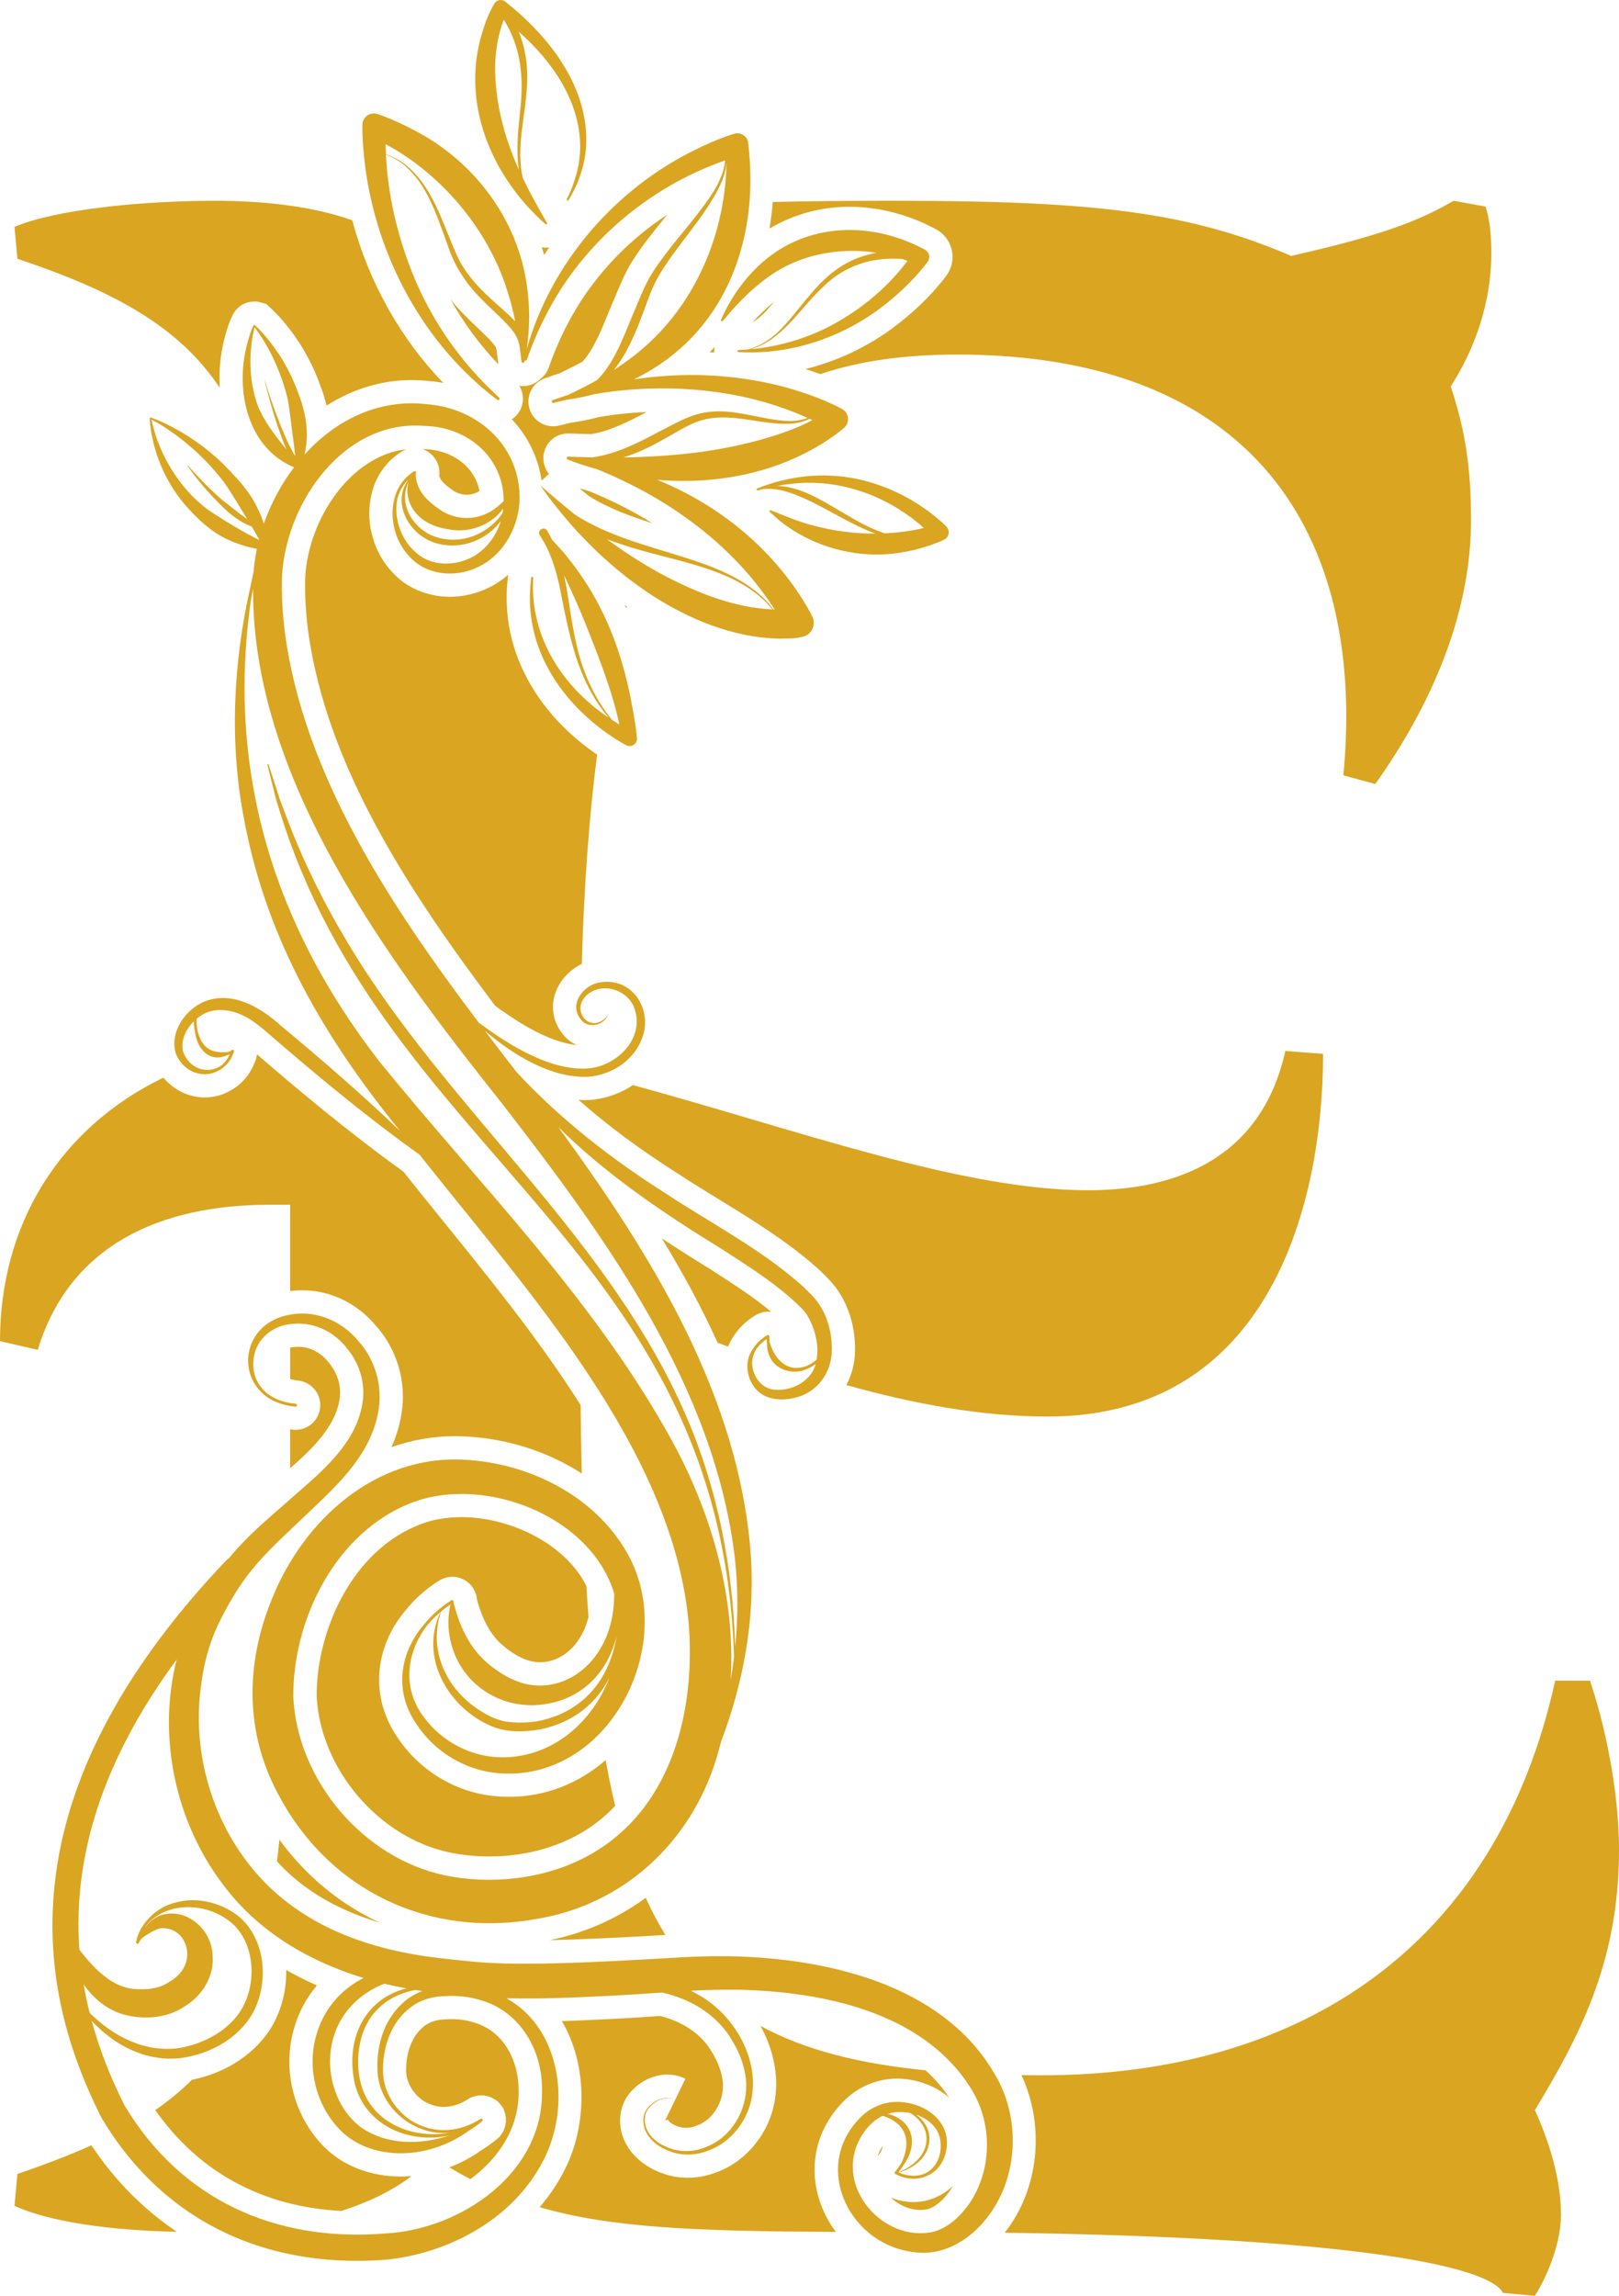 <?xml version="1.0" encoding="UTF-8"?><svg id="b" xmlns="http://www.w3.org/2000/svg" viewBox="0 0 557.03 789.81"><g id="c"><g id="d"><path d="m101.66,491.9h-.27l-.51-.04c-.36-.03-.7-.1-1.05-.14,0,4.56,0,9.03,0,13.41,7.74-6.82,15.04-14.01,16.84-22.82.98-4.64-.2-9.4-3.23-13.11l-.12-.15-.11-.15c-2.58-3.49-6.52-5.58-10.53-5.58-.31,0-.62.01-.94.04l-.31.02c-.53.02-1.07.1-1.59.23v10.82c.81.23,1.68.41,2.65.5,4.66.45,8.09,4.59,7.66,9.25-.42,4.41-4.06,7.71-8.48,7.71Z" style="fill:#daa520;"/><path d="m189.16,667.45c13.28-.3,26.68-1.02,39.77-1.79-2.44-3.96-4.69-8.21-6.76-12.78-9.69,7.09-20.88,12.11-33.01,14.57Z" style="fill:#daa520;"/><path d="m151.09,543.76c1.42-.88,2.97-1.31,4.54-1.31,2.94,0,5.62,1.48,7.19,3.96.73,1.16,1.16,2.45,1.27,3.77,1.87,7.04,4.68,12.14,8.57,15.59,4.63,4.02,9.05,6.08,13.09,6.08.37,0,.74-.02,1.11-.05h.14c4.91-.39,9.72-3.63,12.56-8.46l.1-.17c1.26-2.02,2.19-4.35,2.81-6.95-.26-3.45-.49-6.98-.71-10.58-7.47-14.95-26.75-23.72-42.92-23.72-3.95,0-7.71.49-11.18,1.45-25.34,7.55-38.83,36.6-38.71,60.19,1.25,24.97,21.29,48.55,45.7,53.72,4.44.91,9.08,1.38,13.75,1.38,13.12,0,25.6-3.69,35.12-10.38,3.05-2.13,5.74-4.5,8.13-7.04-1.2-4.99-2.29-10.23-3.28-15.73-9.4,8.16-20.92,12.63-33.25,12.63-1.55,0-3.13-.07-4.69-.22-13.71-1.23-26.39-8.94-33.93-20.62-9.2-13.65-7.83-30.84,3.48-43.85,3.08-3.73,6.81-7,11.09-9.7Z" style="fill:#daa520;"/><path d="m96.13,632.9c-.26,2.55-.53,5.04-.82,7.47,3.27,3.59,6.92,6.81,10.9,9.57,6.94,4.89,15.14,8.73,24.52,11.5-13.59-6.28-25.45-15.99-34.6-28.54Z" style="fill:#daa520;"/><path d="m360.37,487.33c76.87,0,94.84-73.87,94.84-124.78l-12.98-1c-7.99,35.94-35.94,47.92-67.88,47.92-43.38,0-99.04-20.46-156.6-36.18-4.34,2.92-9.5,4.75-14.97,5.13h-.26c-.46.03-.91.04-1.37.04-.69,0-1.39-.02-2.09-.06,10.02,8.82,21.33,17.2,34.18,25.35l.11.07c4.58,3.01,9.4,5.97,14.07,8.83,11.42,7.01,23.22,14.25,33.7,23.51l.14.12c1.02.95,2.54,2.4,4.03,3.99,5.77,6.01,9.01,14.81,8.9,24.17-.02,4.4-1.09,8.51-2.99,12.06,23.45,6.54,46.77,10.82,69.16,10.82Z" style="fill:#daa520;"/><path d="m163.24,695.81c-2.45-.78-5.11-1.18-7.92-1.18-.79,0-1.59.03-2.39.1l-.28.02c-2.9.13-5.32,1.04-7.21,2.7l-.1.09c-3.66,3.13-5.8,8.96-5.59,15.23.12,3.28,1.89,6.67,4.73,9.05l.11.09c.25.21.54.44.89.69.45.29.86.54,1.26.74,1.89.97,3.91,1.47,5.97,1.47,2.76,0,5.63-.91,8.28-2.62l.87-.56.77-.25c.34-.13.67-.23,1.02-.31.56-.13,1.12-.2,1.71-.22h.81s.58.07.58.07c.64.09,1.19.23,1.74.44.53.19,1.03.43,1.5.72l.74.47.18.16.51.35.86,1.05.6.77.13.3.31.48.24.79c.11.3.21.62.28.95l.19.87.05,1.56-.12.83c-.08.52-.21,1.05-.41,1.58l-.23.66-.49.85-.07.11c-.14.22-.29.43-.45.64l-.43.62-.93.8c-1.62,1.33-3.38,2.58-5.22,3.73-3.41,2.45-7.14,4.45-11.12,5.96,2.41,1.45,4.81,2.8,7.22,4.07,10-7.36,16.91-18.02,16.59-30.5v-.27c.07-9.19-4.56-19.88-15.09-23.06l-.13-.04Z" style="fill:#daa520;"/><path d="m322.09,78.9c2.61,1.45,4.43,3.76,5.22,6.54.79,2.78.44,5.7-.96,8.22l-.16.29-.18.27c-1.15,1.72-2.33,3.09-3.38,4.31l-.49.58c-3.35,3.83-7.11,7.45-11.19,10.76-10,8.28-21.63,14.09-33.86,17.08,1.73.55,3.43,1.13,5.12,1.76,13.76-4.65,29.45-6.73,47.22-6.73,100.83,0,140.76,60.89,132.77,144.75l10.98,2.99c21.96-30.95,32.94-61.89,32.94-90.84,0-17.97-2-30.95-6.99-45.92,8.98-13.98,13.98-29.95,13.98-45.92,0-7.99-1-12.98-2-15.97l-10.98-2c-11.98,6.99-24.96,11.98-55.9,18.97-34.94-14.97-66.88-18.97-136.76-18.97-15.12,0-28.95.12-41.6.41-.23,3.1-.61,6.16-1.12,9.16,8.18-4.88,17.61-7.51,27.54-7.51s20.41,2.69,29.8,7.77Z" style="fill:#daa520;"/><path d="m262.21,451.52l.38-.13,1.3-.13h1.41c-5.88-4.92-12.45-9.16-19.33-13.6l-2.09-1.35c-5.21-3.2-10.64-6.62-16.16-10.27,7.08,11.63,13.59,23.58,19.19,35.9,1.2.44,2.39.88,3.59,1.32.48-1.22,1.09-2.4,1.84-3.49,1.79-2.88,4.41-5.4,7.59-7.3.7-.42,1.48-.74,2.29-.94Z" style="fill:#daa520;"/><path d="m303.11,740.23c.36-.86.55-1.54.64-2.07-.77,1.09-1.4,2.37-1.84,3.73.45-.55.85-1.11,1.2-1.66Z" style="fill:#daa520;"/><path d="m200.17,331.63c.79-27.05,2.53-50.96,5.28-72.01-3.45-2.34-6.75-4.96-9.83-7.86-10.32-9.58-17.45-21.69-20.04-34.08-.69-3.21-1.11-6.6-1.24-10.01-.1-3.29.07-6.62.49-9.95-2.94,2.56-6.33,4.58-10.06,5.86-3.19,1.14-6.54,1.72-9.97,1.72-7.85,0-15.08-3.1-19.87-8.52-6.25-6.59-9.13-16.54-7.37-25.45,1.17-6.71,4.92-12.37,10.58-15.94.56-.35,1.15-.64,1.76-.85-19.19,2.09-33.59,23.86-34.85,43.52-.24,5.51.06,11.67.93,18.84,6.32,46.58,34.6,89.57,64.39,129.12,11.4,8.35,20.62,12.78,28.06,13.48-2.12-.96-3.97-2.47-5.33-4.44-3.11-4.22-3.72-9.62-1.62-14.5,1.67-3.87,4.87-7.09,8.68-8.95Z" style="fill:#daa520;"/><path d="m290.98,722.16c4.64-4.41,10.91-6.98,17.22-7.07h.41c6.25,0,13.01,2.22,17.97,6.56-2.34-3.55-5.09-6.67-8.16-9.43-22.91-2.27-41.59-6.98-56.77-15.26,4.4,7.96,6.33,16.99,4.97,25.38-1.8,11.31-9.63,21.08-19.95,24.91-3.18,1.27-6.65,1.94-10.04,1.94-3,0-5.9-.5-8.63-1.49-6.82-2.39-11.86-7.12-13.84-12.96l-.05-.15-.04-.15c-1.36-4.62-.77-9.39,1.63-13.08l.07-.11c3.09-4.59,8.54-7.56,13.88-7.56,2.19,0,4.26.49,6.16,1.44,0,0-6.98,14.39-6.98,14.39l.96-.36s.04.08.06.13c0-.02,0-.04,0-.05,0,0,0,.02,0,.07.37.7,1.58,1.67,3.53,2.27l.1.03c.81.26,1.67.4,2.56.4,1.33,0,2.7-.3,3.97-.86l.28-.12c5-2,8.55-7.76,8.45-13.7-.11-4.78-2.47-9.38-4.42-12.38-3.57-5.5-9.66-9.53-17.23-11.42l-1.65.11c-4.44.31-9.03.62-13.58.85-5.81.29-12.09.61-18.55.82,8.63,14.62,8.64,34.19,1.99,49.03-2.47,5.41-5.73,10.43-9.64,14.97,24.27,7.1,53.72,8.31,101.9,8.5-2.1-2.82-3.84-5.96-5.1-9.37-4.82-13.01-1.63-26.58,8.53-36.29Z" style="fill:#daa520;"/><path d="m111.76,738.79c-10.42-10.26-14.66-26.05-10.8-40.22,1.53-5.82,4.29-11.09,8.08-15.53-3.68-1.62-7.21-3.41-10.58-5.34.16,6.35-1.32,12.87-4.52,18.77l-.1.18c-5.49,9.53-15.77,16.45-27.82,18.84-3.77,3.77-7.95,7.21-12.6,10.42,14.99,21.4,36.92,33.3,64.02,34.7,8.94-2.87,17.33-6.77,24.13-11.99-1.22.1-2.43.15-3.64.15-10.33,0-19.63-3.54-26.17-9.97Z" style="fill:#daa520;"/><path d="m322.18,755.83c-2.46,1.14-5.11,1.72-7.88,1.72s-5.28-.52-7.88-1.56c2.9,2.69,6.62,4.28,10.22,4.28.88,0,1.77-.1,2.63-.29,3.17-1.02,5.73-3.82,7.32-6.02.47-.66.91-1.34,1.32-2.04-1.3,1.31-2.79,2.42-4.44,3.29-.41.22-.83.42-1.29.62Z" style="fill:#daa520;"/><path d="m75.61,133.42c-.35-5.62.19-11.3,1.55-16.64h0c.33-1.33,1.38-5.38,2.74-8.08.58-1.33,1.5-2.51,2.69-3.38,1.36-1.02,3.06-1.58,4.85-1.58h1.01l1.06.26.73.19.05.02,1.29.34,1.48,1.36c4.45,4.1,7.81,8.85,9.96,12.07l.12.18c2.05,3.27,4.89,8.32,6.85,13.94,1,2.51,1.79,4.99,2.38,7.42,9-5.73,19.01-8.77,29.26-8.77,1.85,0,3.74.1,5.6.3,1.8.13,3.55.36,5.27.67-14.76-15.3-25.59-34.66-31.32-55.96-14.53-5.07-31.4-6.69-47.31-6.69-24.96,0-54.9,2.99-68.88,8.98l1,10.98c34.09,11.37,55.8,23.67,69.62,44.39Z" style="fill:#daa520;"/><path d="m155.65,168.56l.21.15c1.3.95,2.99,1.48,4.75,1.48,1.05,0,2.08-.2,2.99-.57.45-.18.9-.41,1.36-.7-1.59-8.24-9.26-14.22-19.12-14.41h-.25s-.3-.03-.33-.03c1.87.59,3.49,1.82,4.58,3.52,1.13,1.78,1.53,3.8,1.28,5.72.31,1.21,1.3,2.65,4.53,4.84Z" style="fill:#daa520;"/><path d="m92.84,414.46h6.99v29.71c1.38-.19,2.78-.29,4.17-.29,9.58,0,18.74,4.38,25.18,12.03,7.38,8.13,10.74,19.43,8.98,30.29-.65,4.19-1.86,8.04-3.48,11.64,7-2.46,14.35-3.77,21.84-3.77,1.26,0,2.54.04,3.8.11,14.53.75,28.36,5.33,39.84,12.72-.19-7.58-.32-15.42-.4-23.54-13.98-22.12-31.08-43.25-47.14-63.09-4.81-5.95-9.37-11.58-13.82-17.2-19.32-13.89-37.03-28.82-50.37-40.34-.05.4-.13.79-.24,1.19-.12.51-.3,1.01-.51,1.49-1.64,4.24-4.59,7.69-8.39,9.77-2.66,1.55-5.72,2.36-8.84,2.36-5.55,0-10.7-2.56-14.23-6.82C20.24,388.18,0,421.49,0,461.38l12.98,2.99c10.98-35.94,41.93-49.91,79.86-49.91Z" style="fill:#daa520;"/><path d="m170.66,119.66c-.22-.8-2.19-2.81-3.25-3.89l-.05-.05c-.96-.95-1.95-1.89-2.94-2.84-1.57-1.49-3.18-3.04-4.78-4.69-1.69-1.69-3.26-3.48-4.71-5.34,4.48,8.1,10.06,15.7,16.54,22.5,0-.02,0-.03,0-.04-.19-1.63-.4-3.26-.62-4.87-.07-.26-.14-.52-.19-.78Z" style="fill:#daa520;"/><path d="m31.44,738.03c-7.61,3.42-16.06,6.65-25.45,9.85l-1,10.98c11.92,5.5,33.12,8.48,55.84,8.92-11.39-7.64-21.29-17.61-29.39-29.75Z" style="fill:#daa520;"/><path d="m557.03,636.08c0-14.97-2.99-36.94-9.98-57.9h-11.98c-19.97,90.84-86.85,135.76-176.69,135.76-2.34,0-4.65-.01-6.93-.04,8.2,17.57,5.99,39.35-5.78,54.2,120.83,1.68,166.89,11.61,171.44,20.71l10.98,1c4.99-7.99,8.98-18.97,8.98-27.95,0-11.98-3.99-24.96-8.98-35.94,16.97-27.95,28.95-52.91,28.95-89.84Z" style="fill:#daa520;"/><path d="m266.43,103.73c-2.48,1.99-4.98,4.35-7.63,7.24,2.09-1.24,3.83-2.9,5.08-4.29.87-.96,1.72-1.94,2.56-2.95Z" style="fill:#daa520;"/><path d="m187.87,85.19c-.5,0-.98-.05-1.46-.13.28.88.56,1.76.81,2.65.56-.87,1.14-1.73,1.72-2.59-.35.05-.71.07-1.07.07h0Z" style="fill:#daa520;"/><path d="m209.49,171.93c-2.02-.96-4.16-1.89-6.74-2.94-1.14-.32-2.27-.65-3.38-.99,1.06.88,2.09,1.72,3.1,2.54,6.57,4.2,14.05,6.94,22.01,9.47-5.29-3.29-10.41-5.96-14.99-8.08Z" style="fill:#daa520;"/><path d="m244.2,121.19c.51.02,1.02.07,1.53.1-.02-.31-.03-.63,0-.94.02-.33.06-.66.11-.98-.54.61-1.07,1.22-1.63,1.82Z" style="fill:#daa520;"/><path d="m214.95,208.08c.19.39.37.78.55,1.18.06-.21.12-.43.19-.65-.25-.18-.49-.36-.74-.53Z" style="fill:#daa520;"/><path d="m176.09,144.24c5.4,5.71,9.04,12.94,10.25,21.08l2.53-2.29c-.49-.6-.9-1.26-1.21-1.99-.91-2.09-.96-4.4-.13-6.52,1.29-3.28,4.4-5.4,7.92-5.4h.3c2.61.1,5.18.17,7.66.22,6.21-1.01,12.35-4.02,19.08-7.6-2.29.09-4.58.25-6.86.46-3,.28-6.08.69-9.38,1.24-3.22.85-6.6,1.53-10.04,2.02-1.25.29-2.49.59-3.73.91-.71.19-1.43.28-2.16.28-3.98,0-7.38-2.7-8.28-6.57-1.01-4.19,1.31-8.46,5.42-9.93,1.62-.59,3.29-1.16,5.07-1.74,2.9-1.38,5.52-2.71,7.98-4.07,3.7-4.17,6.23-10.37,8.68-16.38.74-1.82,1.51-3.71,2.31-5.53l.62-1.48c1.56-3.71,3.17-7.55,5.55-11.3,3.4-5.36,7.27-10.1,11.01-14.69.31-.38.62-.76.93-1.14-11.98,7.83-22.28,18.12-30.04,30.19-4.34,6.84-7.97,14.38-10.74,22.35-.56,1.62-1.59,3-2.91,3.99-1.56,1.54-3.69,2.48-5.99,2.48-.42,0-.84-.03-1.25-.09.73,1.19,1.15,2.56,1.22,4,.11,2.27-.66,4.44-2.19,6.12-.48.53-1.03.99-1.62,1.37Z" style="fill:#daa520;"/><path d="m342.88,714.69c-16.43-29.92-53.09-39.7-84.88-41.46-8-.42-16-.32-23.94.15-15.47.91-30.91,1.8-46.35,2.11-9.61.13-18.99.12-28.36-.98-5.45-.57-11.66-1.19-16.97-2.17-14.5-2.54-28.72-7.37-40.73-15.83-24.19-16.74-36.52-47.61-32.5-76.53,1.01-8.22,3.24-16.17,7.05-23.41,2.44-4.81,5.19-9.54,8.4-13.88.17-.2.33-.4.46-.62.5-.66,1.01-1.3,1.53-1.94,4.62-5.73,10.23-10.9,15.88-16.28,11.44-11.05,25.22-22.23,27.8-38.93,1.37-8.44-1.36-17.48-7.11-23.74-5.47-6.57-13.92-10.3-22.43-9.06-15.28,1.98-19.11,17.39-11.72,25.82,2.77,3.36,7.12,5.44,12.62,5.97.26.02.52-.17.54-.45.03-.27-.18-.52-.45-.54-3.96-.37-7.27-1.59-9.79-3.53-3-2.51-4.94-6.07-4.78-10.44.09-7.79,6.42-13.21,13.92-13.54,7.29-.6,14.28,2.98,18.55,8.75,4.53,5.54,6.35,12.81,4.88,19.77-3.02,14.76-16.62,24.53-27.29,34.14-5.84,5.09-11.89,10.31-17.24,16.54-.4.46-.78.92-1.16,1.39-.3.19-.59.41-.85.68-.01.01-.03.02-.05.04-34.06,35.76-53.78,71.99-58.63,107.68-3.84,28.3,1.29,55.86,15.7,84.25.05.09.1.18.15.27,19,31.76,49.85,48.85,87.64,48.85,3.56,0,7.18-.15,10.85-.46,0,0,0,0,0,0,22.44-2.55,44.76-15.18,54.38-36.24,8.34-18.6,4.3-43.63-13.75-53.62,12.41.29,24.85-.31,37.21-.94,5.44-.27,10.88-.67,16.32-1.04.02,0,.04.02.07.02,9.26,2.06,17.96,7.06,23.19,15.1,3.21,4.93,5.57,10.67,5.71,16.61.15,8.9-5.06,17.89-13.48,21.26-3.84,1.71-8.23,2.08-12.26.76-3.66-1.14-7.3-3.52-8.7-7.23-.66-1.98-.69-4.23.42-6.08,1.83-2.9,6.15-5.19,9.48-3.64-3.35-1.69-7.83.53-9.8,3.45-1.24,1.91-1.29,4.33-.67,6.46,1.35,3.99,5.11,6.66,8.95,8,4.21,1.54,8.97,1.3,13.11-.38,7.92-2.89,13.62-10.47,14.93-18.72,2.06-12.7-5.44-26.17-15.84-33.23-1.66-1.13-3.41-2.12-5.21-2.99,6.61-.34,13.22-.52,19.84-.25,28.36,1.12,61.43,8.68,77,34.63,7.17,12.1,6.73,27.99-1.44,39.43-2.97,4.09-6.87,7.61-11.71,9.05-15.57,3.73-31.63-12.02-27.22-27.76,1.44-4.93,4.83-9.81,9.55-12.07.11.02.23.05.34.07,7.82,2.74,9.5,8.64,6.21,15.96-.64,1.08-1.41,2.17-2.32,3.27-.01.01-.02.03-.03.05-.01.02-.03.03-.04.05,0,.01,0,.03-.01.04-.01.03-.02.06-.03.09,0,.03-.01.06,0,.1,0,.03,0,.06.01.09,0,.03.01.06.03.09.01.03.03.05.04.08.02.03.04.06.07.08,0,.01.01.02.03.03.02.01.04.02.06.03.01,0,.02.02.04.03,3.8,1.92,7.64,2.09,10.85.57.28-.12.56-.25.83-.39,4.76-2.46,6.71-8.34,5.79-13.43-1.63-7.6-9.91-11.72-17.21-11.61-4.3.06-8.64,1.85-11.8,4.85-18.15,17.36-3.94,45.73,19.77,47.01,9,.67,17.57-4.75,22.94-11.59,10.94-13.58,12.03-33.55,3.66-48.67Zm-199.95-30.1c.78.13,1.57.25,2.35.36-2.61,1.02-5.05,2.49-7.03,4.42-6.5,6.07-8.92,15.17-8.33,23.77.45,6.19,3.88,11.97,8.7,15.69,1.12.91,2.33,1.66,3.59,2.3.14.07.27.15.4.22,3.75,1.93,7.8,2.72,11.86,2.39-11.42,1.97-24.15-2.43-29.06-13.39-2.64-6-2.77-13.04-1.08-19.31,2.59-9.48,9.98-14.87,18.6-16.46Zm-3.07-.53c-12.46,2.96-20.58,14.75-18.24,30.35,2.3,16.22,18.92,23.61,33.25,20.13-10.2,3.46-21.65,3.46-30.58-2.62-6.67-4.94-10.38-13.38-10.72-21.52-.43-13.85,7.74-23.71,18.66-27.97,2.53.62,5.08,1.16,7.63,1.63Zm-111.09-1.4c3.8,5.43,9.06,9.61,15.86,10.86,6.31,1.24,13.72.44,19.15-3.45,5.78-3.5,9.91-10.21,9.39-17.09-.09-8.44-7.88-16.03-16.29-14.48-2.49.36-4.93,2-6.38,3.89-.28.36-.56.73-.84,1.1.39-.64.85-1.3,1.42-1.96.35-.36.7-.71,1.07-1.04,8.1-6.9,21.08-5.22,28.45,1.86,7.13,7.23,7.55,19.77,2.83,28.33-4.21,7.58-13.04,12.35-21.51,13.85-11.73,1.78-22.85-3.82-31.1-12.1-.81-3.26-1.5-6.52-2.05-9.78Zm157.69,36.32c.72,28.35-27.53,47.85-53.59,49.36,0,0,0,0,0,0-39.06,3.23-71-12.35-89.95-43.91-4.95-9.77-8.74-19.51-11.38-29.24,7.87,8.58,19.06,14.27,30.87,12.8,9.81-1.41,19.44-6.56,24.5-15.33,5.55-10.22,4.7-24.49-3.99-32.72-6.25-5.43-15.31-7.7-23.25-5.23-3.29.93-6.4,2.87-8.68,5.47-3.58,3.75-4.15,7.9-4.16,7.97,0,.02,0,.03,0,.05,0,.03,0,.07.01.1,0,.03.02.06.03.09.01.03.03.05.04.08.02.03.04.05.06.07.02.02.05.04.07.06.03.02.06.03.09.05.02,0,.03.02.05.02s.03,0,.05,0c.02,0,.03.01.05.01.02,0,.03,0,.05,0,.03,0,.07,0,.1-.01.03,0,.07-.02.1-.03.02-.01.05-.02.07-.04.03-.02.06-.04.09-.07.02-.02.03-.04.05-.06.02-.03.04-.06.05-.1,0-.01.02-.03.02-.04.1-.34.44-.87.94-1.48,1.11-.89,2.36-1.61,3.56-2.32,1.66-.92,3.1-1.41,4.88-1.12,6.41.87,9.02,8.37,5.96,13.65-1.04,1.95-2.84,3.5-4.76,4.67-3.76,2.54-7.97,2.86-12.52,2.49-7.38-.71-13.53-6.96-18.54-13.45-2.41-33.16,8.71-66.26,33.46-99.86-6.73,26.47-.48,56.07,16.22,77.78,11.94,15.91,29.3,26.05,48.06,31.78-7.71,3.93-13.92,10.81-16.39,20.21-3.09,11.35.32,24.18,8.69,32.41,8.38,8.23,21.73,9.29,32.32,5.8,4.19-1.34,8.14-3.34,11.63-5.89,1.61-.98,3.15-2.07,4.61-3.27.02-.02.03-.04.05-.06.02-.02.04-.05.06-.07.02-.03.03-.06.04-.09.01-.03.02-.06.03-.09,0-.03,0-.06,0-.09,0-.03,0-.06,0-.1,0-.03-.02-.06-.04-.1,0-.02-.01-.04-.02-.06,0,0-.01-.01-.02-.02,0,0,0-.02-.01-.03-.02-.02-.04-.03-.06-.05-.02-.02-.05-.04-.07-.06-.03-.02-.06-.03-.09-.04-.03-.01-.06-.02-.09-.03-.03,0-.06,0-.08,0-.04,0-.07,0-.11,0-.03,0-.06.02-.09.04-.02.01-.05.01-.07.03-7.12,4.59-15.23,5.15-22.25,1.54-.73-.38-1.44-.8-2.12-1.25-.56-.39-1.1-.81-1.62-1.26-4.43-3.72-7.37-9.15-7.58-14.91-.26-7.86,2.32-16.39,8.39-21.58,3.4-3.01,7.6-4.5,12.15-4.7,4.54-.36,9.12.07,13.38,1.44,13.42,4.04,20.89,17.23,20.78,30.78Zm136.83,16.18c1.09,4.34-.14,9.53-4.09,12.04-.28.18-.57.32-.86.47-2.72,1.24-5.96,1.13-9.21-.34,5.4-1.26,10.6-5.53,10.65-11.46.03-3.56-1.89-6.44-4.6-8.4,3.75,1.27,7.04,3.86,8.11,7.69Zm-14.79-8.55c1.53-.13,3.16,0,4.76.34,3.14,2.01,5.57,5.04,5.52,8.92-.03,5.53-4.76,9.53-9.66,11.41.68-.86,1.29-1.72,1.81-2.57,4.08-5.52,4.3-13.15-3.03-16.67-.81-.37-1.65-.63-2.5-.82.99-.32,2.02-.54,3.1-.61Z" style="fill:#daa520;"/><path d="m265.24,175.55c-.14-.06-.3-.04-.41.08-.13.14-.12.37.02.5,1.94,1.72,3.88,3.54,6.05,4.99,9.83,6.9,22.11,10.31,34.13,9.55,6.05-.43,12-1.86,17.64-4.07.96-.44,2.08-.71,2.9-1.45,1.12-1.09,1.14-2.88.05-4-.62-.64-1.14-1.11-1.71-1.62-8.28-7.33-18.47-12.58-29.29-14.81-11.4-2.36-23.4-1-34.1,3.34-.16.07-.26.25-.21.42.05.19.25.29.44.24.58-.17,1.16-.32,1.74-.47,2.14-.19,4.27-.05,6.33.4,10.9,2.7,21.41,10.93,32.35,14.92-7.38.03-14.78-.96-21.73-2.89-4.9-1.22-9.5-3.26-14.2-5.12Zm12.06-6.05c-3.1-1.28-6.49-2.25-9.89-2.35,3.29-.6,6.61-.97,9.92-1.06,13.86-.29,27.43,4.84,38.12,13.49.81.66,1.62,1.35,2.41,2.06-4.39,1.03-8.93,1.63-13.5,1.83-9.49-3.09-17.83-10.03-27.07-13.98Z" style="fill:#daa520;"/><path d="m248.17,110.48c.15.12.37.1.5-.05,4.26-5.14,8.77-9.91,13.84-13.78,11.02-8.8,25.44-11.82,39.11-9.69-4.39.78-8.65,2.33-12.38,4.78-8.05,5.09-13.16,13.43-19.4,20.27-3.38,3.78-7.66,6.95-12.58,8.22-1.07.08-2.14.16-3.21.19-.18,0-.33.15-.34.33-.01.19.14.36.33.37,18.7,1.14,37.47-5.55,51.86-17.47,3.66-2.98,7.09-6.26,10.21-9.82,1.1-1.29,2.22-2.55,3.25-4.08.76-1.35.27-3.07-1.08-3.82-19.49-10.56-43.19-9.33-58.95,7.16-4.85,4.98-8.6,10.79-11.27,16.97-.06.14-.02.31.1.41Zm62.26-21.38c.6.2,1.2.41,1.79.63-6.32,8.5-14.63,15.59-23.79,20.88-9.24,5.36-19.64,8.57-30.27,9.54,10.71-2.77,17.08-14.06,24.83-21.27,7.75-7.71,17.2-10.52,27.44-9.78Z" style="fill:#daa520;"/><path d="m187.65,77.1c.29.28.74-.13.54-.45-3.01-5.15-5.86-10.25-8.35-15.46-3.62-16.71,6.15-31.63-1.36-50.29,11.55,10.21,21.01,23.79,21.14,39.45-.01,6.24-1.72,12.48-4.59,18.15-.19.42.37.69.61.34,3.36-5.56,5.6-11.88,6.01-18.42,1.16-20.36-12.8-38.11-28.08-50.06-1.22-.75-2.82-.31-3.51.94-1.89,3.19-3.12,6.47-4.17,9.97-7.45,24.37,3.3,49.51,21.76,65.83Zm-9.08-18.6c-5.21-11.51-8.39-23.78-8.2-36.37.16-5.18,1.07-10.49,2.96-15.35,6.12,9.74,6.95,20.32,5.56,32.03-.66,6.42-1.37,13.23-.32,19.69Z" style="fill:#daa520;"/><path d="m190.01,185.82c-.54-1.11-1.11-2.2-1.77-3.28-1.11-1.7-3.62-.02-2.51,1.64,3.5,5.16,5.42,11.36,6.81,17.65,3.42,17.28,6.04,32.21,16.88,45.08-16.13-10.84-27.21-28.13-25.96-48.12,0-.46-.63-.48-.7-.06-.36,2.86-.52,5.75-.43,8.65.1,2.9.45,5.8,1.07,8.66,2.41,11.53,9.1,21.91,17.69,29.88,3.23,3.03,6.73,5.77,10.46,8.16,1.27.81,2.48,1.55,3.93,2.3.42.22.9.32,1.41.27,1.43-.13,2.45-1.45,2.25-2.87-.33-3.42-.86-6.6-1.46-9.86-2.8-16.24-8.21-32.16-17.66-45.78-2.99-4.38-6.3-8.54-10.01-12.33Zm23.08,63.43c-.85-.51-1.7-1.04-2.51-1.57,0,0-.02-.01-.03-.02-6.29-7.81-10.45-17.2-12.44-27.07-1.73-7.43-2.4-15.19-4.05-22.67.46.94.92,1.89,1.36,2.84,2.7,5.74,5.17,11.56,7.47,17.45,3.94,10.08,7.95,20.39,10.2,31.03Z" style="fill:#daa520;"/><path d="m125.58,56.87c4.02,31.44,20.11,61.51,45.52,80.69.2.15.5.13.68-.06.19-.2.17-.52-.04-.71-13.03-11.86-23.36-26.54-29.86-42.85-5.17-12.94-8.43-26.79-9.09-40.72,2.15.78,4.18,1.9,5.96,3.32,8.43,6.89,11.53,17.77,15.22,27.64,2.19,6.95,6.25,13.27,11.39,18.4,2.51,2.61,5.19,5.02,7.69,7.5,2.25,2.3,4.83,4.91,5.47,8.02.03.16.09.3.15.43.28,1.93.53,3.88.76,5.84.02.21.18.39.4.44.27.06.54-.12.6-.39.03-.15.06-.31.09-.46.04.03.08.05.12.07.26.09.55-.05.64-.31,2.95-8.46,6.81-16.55,11.56-24.04,13.21-20.57,33.57-36.48,56.62-44.48-.04.68-.12,1.35-.26,2.02-1.39,6.21-5.39,11.38-9.19,16.37-5.17,6.71-10.94,13-15.59,20.33-2.33,3.66-3.92,7.74-5.59,11.69-3.7,8.47-6.78,18.45-13.34,25.1-3.23,1.82-6.58,3.52-10,5.13-1.78.57-3.56,1.17-5.32,1.81-.24.08-.39.34-.33.59.06.28.35.44.62.36,1.43-.36,2.86-.71,4.3-1.04,3.28-.45,6.56-1.1,9.79-1.97,3.43-.58,6.88-1.06,10.35-1.38,21.26-1.95,43.44.74,62.97,9.57-2.1.77-4.34,1.12-6.58,1.06-9.45-.35-18.69-4.5-28.31-3.01-5.78.84-11,4.04-16.04,6.58-7.28,3.88-14.88,7.77-23,8.92-2.83-.05-5.65-.12-8.48-.23-.21,0-.4.12-.48.32-.1.26.03.56.29.66,3.28,1.29,6.64,2.37,10.05,3.3,2.54,1.03,5.05,2.1,7.53,3.27,21.32,9.88,40.95,25.08,53.65,45-.14,0-.27-.01-.41-.02-7.25-9.8-19.76-14.47-31.11-18.03-12.69-4.02-26-7.32-37.2-14.59-4.05-3.27-8.01-6.63-11.89-9.99,10.21,14.48,22.71,27.31,37.54,37.19,13.22,8.71,28.85,15.26,45.01,15.5,2.91-.07,5.93.05,8.74-.98,2.46-1.17,3.5-4.11,2.33-6.57-.32-.68-.56-1.14-.84-1.66-11.51-20.68-30.67-36.59-52.55-45.43,21.48,1.83,43.85-2.8,61.48-15.65.94-.67,1.91-1.47,2.8-2.22,2.07-1.71,1.75-5.18-.62-6.46-2-1.11-4.03-2.02-6.09-2.91-13.86-5.8-28.95-8.55-43.89-8.81-7.29-.1-14.56.42-21.75,1.5,1.35-.66,2.7-1.35,4.02-2.1,28.9-16.25,39.39-48.22,35.25-79.87-.6-2-2.7-3.14-4.7-2.54-1.3.39-2.34.76-3.47,1.17-3.28,1.22-6.49,2.63-9.62,4.18-27.89,13.57-49.83,38.89-58.31,68.74,1.1-7.22,1.13-14.69.02-22.09-3.19-22.74-18.34-42.7-38.65-53.15-3.48-1.89-7.11-3.56-10.82-4.97-.92-.3-1.99-.83-3.05-.86-2.18-.05-3.99,1.68-4.04,3.86-.03,1.34,0,2.43.04,3.62.13,3.46.44,6.91.89,10.32Zm101.93,140.59c-6.45-3.51-12.69-7.57-18.73-11.96,1.92.72,3.85,1.38,5.79,2,17.07,5.81,39.28,7.5,51.2,22.15-13.41-.58-26.36-5.89-38.26-12.19Zm51.98-52.92c-4.65,2.48-9.65,4.3-14.69,5.83-16.36,4.98-33.27,6.73-50.31,6.99,1.22-.37,2.41-.78,3.58-1.25,3.61-1.39,7.04-3.14,10.33-5.02,4.92-2.66,9.47-5.95,14.96-6.98,9.34-1.82,18.54,1.97,27.95,1.68,2.49-.07,4.98-.64,7.23-1.7.31.14.63.28.94.43Zm-29.56-87.46c-.72,25.06-11.82,49.89-31.88,65.36-2.18,1.72-4.47,3.31-6.83,4.84,4.79-6.08,7.74-13.4,10.38-20.56,1.47-3.99,2.82-7.99,4.89-11.53,6.28-10.91,15.9-20.12,21.37-31.68,1.08-2.39,1.94-5.04,2.08-7.69,0,.43,0,.85-.01,1.27Zm-75.52,42.56c1.18,3.55,2.1,7.21,2.87,10.94-.78-.82-1.59-1.61-2.4-2.38-2.66-2.47-5.38-4.75-7.91-7.21-3.79-3.66-7.17-7.72-9.47-12.47-5.14-11.13-8.28-24.45-18.52-32.27-1.88-1.39-3.99-2.45-6.2-3.16-.05-1.16-.09-2.33-.1-3.49,19.27,10.3,35.24,29.41,41.73,50.04Z" style="fill:#daa520;"/><path d="m273.4,480.89c7.83-1.78,12.75-8.64,12.8-16.53.08-6.68-1.99-13.68-6.71-18.57-1.14-1.22-2.45-2.5-3.67-3.63-14.19-12.54-31.18-21.33-46.87-31.65-18.69-11.85-36.22-25.51-51.26-41.74-3.6-4.65-7.24-9.38-10.87-14.16,10.08,8.56,22.87,16.29,35.4,15.83,7.67-.53,15.14-5.06,18.28-12.24,4.57-9.92-2.29-21.95-13.78-20.28-5.68.6-11.1,7.28-7.08,12.52,2.54,3.88,8.78,2.37,9.67-2-.39,1.26-1.32,2.25-2.44,2.83-3.6,2.13-7.41-.94-7.14-4.81.15-2.3,1.88-4.3,3.95-5.38,5.26-2.81,12.52.08,14.53,5.64,3.88,10.45-6.02,20.21-16.17,20.86-12.68.73-26.54-7.77-37.34-15.79-30.4-40.28-60.04-85.11-66.64-133.85-.81-6.66-1.29-13.61-.99-20.29,1.57-25.05,21.4-53.37,48.92-51.13,15.31.29,27.43,11.31,27.28,25.89-1.94,1.93-4.12,3.61-6.62,4.61-5.02,2.07-11.11,1.36-15.5-1.84-4.41-3.01-7.93-6.48-8.16-12.19.2-.16.26-.44.12-.66-.15-.23-.46-.3-.69-.16-3.83,2.42-6.24,6.21-6.99,10.64-1.3,6.41.84,13.85,5.4,18.58,5.14,5.91,14.06,7.27,21.29,4.65,11.36-3.85,17.81-16.46,16.49-28.07-1.71-16.68-15.84-27.84-32.1-28.95-16.57-1.8-31.15,5.66-41.73,17.37.05-.26.1-.51.13-.74,1.58-6.99.2-14.2-2.43-20.75-1.47-4.28-3.72-8.64-6.13-12.48-2.55-3.82-5.34-7.5-8.72-10.62-.03-.03-.06-.03-.1-.04,0,0,0,0-.01,0-.07-.02-.15-.02-.21.03-.06.05-.09.12-.09.2-.79,1.14-2.19,6.18-2.31,6.78-4.04,15.85.35,35.41,16.27,41.98-4.44,5.85-7.97,12.48-10.39,19.41-.58-1.78-1.28-3.52-2.12-5.2-2.29-5.06-6.06-9.29-9.87-13.27-5.58-5.97-12.3-10.97-19.51-14.77-2.4-1.26-4.86-2.4-7.42-3.29-.02,0-.05,0-.08,0,0,0-.02,0-.03,0,0,0-.01,0-.02,0-.04,0-.07.02-.1.05-.03.02-.05.03-.06.06,0,0-.01,0-.02.01,0,.01,0,.02,0,.03-.01.03-.04.06-.04.1.1,2.84.58,5.64,1.26,8.4,2.04,8.37,6.15,16.27,12,22.63,3.88,4.29,8.34,8.36,13.71,10.75,3.14,1.45,6.48,2.53,9.89,3.16-.54,2.61-.92,5.23-1.13,7.83-.35,1.6-.7,3.26-1.05,4.99-6.01,26.54-7.39,54.2-2.07,81.01,7.74,40.87,27.8,74.83,53.52,106.43-13.15-12.6-26.93-24.51-40.93-36.16-6.98-6.27-16.57-12.13-26.2-8.44-6.8,2.71-12.32,10.73-9.99,18.07,2.77,6.68,9.9,8.61,14.83,5.67,2.24-1.2,4.01-3.29,4.97-6,.06-.08.1-.18.1-.28.02-.05.04-.1.05-.15.08-.26-.06-.54-.33-.63-.27-.08-.54.06-.63.33,0,.02-.02.04-.03.06-.4.15-.79.28-1.18.39-3.02.16-5.86.05-8.02-2.37-1.11-1.37-1.83-3.02-2.28-4.77-.28-1.43-.39-2.91-.37-4.32,1.28-1.07,2.71-1.91,4.17-2.41,2.42-.79,5.14-.77,7.71-.16,5.37,1.15,10.03,5.12,14.06,8.73,16.42,14.18,33.12,27.97,50.78,40.6,36.12,45.75,85.71,99.51,92.35,158.73,2.94,28.56-3.8,61.58-28.62,78.88-15.58,10.95-36.55,14.1-55.13,10.28-28.07-5.94-50.69-32.78-52.04-61.33-.22-28.25,16.28-59.73,44.49-68.09,24.68-6.9,58.31,6.98,65.93,32.58-.04,6.72-1.4,13.45-4.93,19.13-4.11,6.99-11.24,11.77-18.84,12.37-7.66.73-14.66-3.14-20.26-8-6-5.32-9.3-12.64-11.28-20.62.06-.15.07-.32-.03-.47-.15-.23-.45-.3-.69-.16-3.62,2.29-6.75,5.05-9.26,8.11-8.24,9.42-10.77,22.67-2.91,34.27,6.09,9.48,16.66,16.04,27.98,17.06,37.27,3.42,61.67-42.03,45.76-73.67-10.7-20.96-34.17-32.95-57.06-34.13-30.7-1.76-55.61,20.95-66.36,48.14-9.16,22.52-9.16,46.14,2.59,67.54,17.49,32.72,51.82,48.89,88.27,42.34,30.16-4.79,53.44-26.43,62.21-55.42.57-1.85,1.07-3.71,1.54-5.57,7.61-20.05,11.6-41.44,10.34-63.01-3.65-55.57-34.24-104.5-66.36-148.51,16.55,16.43,36.37,29.77,56.02,41.85,9.19,5.95,18.32,11.63,26.2,19.05,1.42,1.38,2.8,2.65,3.76,4.41,2.41,4.32,3.81,9.76,2.93,14.73-.91.79-1.86,1.44-2.83,1.93-.2.09-.41.17-.62.25-6.59,2.54-10.98-2.29-12.69-8.09-.08-.66-.11-1.34-.1-2.04,0-.01,0-.03,0-.04,0-.03,0-.06-.02-.1,0-.03-.02-.06-.03-.09,0-.01,0-.03-.01-.04,0-.02-.02-.03-.04-.04-.02-.03-.04-.05-.07-.07-.02-.02-.05-.04-.08-.06-.03-.02-.05-.03-.08-.04-.03-.01-.07-.02-.1-.02-.02,0-.03-.01-.05-.01,0,0-.02,0-.03,0-.08,0-.17.02-.24.06-2.18,1.3-3.88,2.96-5,4.82-2.79,3.88-2.26,9.48.66,13.2,3.17,4.18,9,4.71,13.71,3.53Zm-112.63-288.47c-5.99,2.48-13.35,2-18.17-2.78-4.83-4.42-7.23-11.84-5.83-18.21.63-2.35,1.82-4.6,3.75-6.49-6.36,8.67,1.12,20.83,11.71,22.42,7.79,1.36,15.6-2.08,20.07-8.12-1.73,5.78-5.87,10.9-11.53,13.19Zm12.15-15.92c-4.45,6.47-12.28,10.28-20.35,8.88-9.41-1.49-16.04-11.21-12.01-19.6-1,3.39-.1,7.47,2.12,10.18,2.94,3.93,7.66,5.62,12.32,6.25,6.65,1.11,13.79-1.54,17.86-6.91.09-.11.18-.23.27-.35-.05.51-.13,1.03-.21,1.55Zm-77.51-30.24c.99,2.8,1.93,5.6,3.1,8.3-.27-.32-.56-.64-.82-.97-3.45-4.37-6.93-8.84-9-14.07-1.59-4.29-2.37-8.88-2.51-13.48-.16-4.49.32-9.06,1.4-13.49,2.57,3.47,4.8,7.19,6.6,11.08,2.06,4.4,3.82,9.31,4.88,14.03.79,4.27,1.1,8.62,1.75,12.91.32,2.11.52,4.23.74,6.34-2.1-3.44-3.67-7.33-5.2-10.99-2.1-5.28-3.95-10.68-5.59-16.13,1.33,5.55,2.86,11.04,4.65,16.48Zm-17.09,216.69c.24-.06.48-.13.73-.2-.85,1.87-2.13,3.36-3.71,4.32-4.48,2.32-10.34.58-12.38-5.41-.83-3.69.95-7.55,3.72-10.31.03,1.22.16,2.48.41,3.7.84,6.41,5.48,10.63,11.23,7.9Zm93.28,241.58c-10.04-.4-19.56-5.51-25.62-13.6-7.73-10.05-6.1-22.05.58-31.26,1.46-1.84,3.15-3.57,5.04-5.16-7.54,15.53,2.64,33.28,17.88,39.49,5.22,2.07,11.11,1.89,16.56.91,11.38-2.37,19.22-9.05,23.64-17.73-6.1,15.65-20.11,27.93-38.06,27.35Zm13.87-12.51c-3.73.69-7.64.76-11.39.24-3.7-.65-7.11-2.49-10.21-4.64-10.83-7.52-16.45-20.45-12.1-33.26,1.01-.84,2.09-1.64,3.21-2.39-.95,4.05-.95,8.41.05,12.66,3.49,15.2,18.23,24.34,33.45,21.47,12.95-2.32,20.87-11.85,23.66-23.2-2.28,13.97-10.69,25.81-26.67,29.12ZM74.02,176.99c-6.89-4.3-12.35-10.64-16.29-17.71-2.59-4.62-4.54-9.69-5.59-14.96,4.52,2.46,8.78,5.41,12.66,8.73,4.57,3.8,8.61,8.13,12.22,12.77,2.91,4.13,5.4,8.53,8.08,12.8-2.94-2.07-5.73-4.3-8.59-6.59-4.21-3.63-8.11-7.64-11.8-11.8-.08-.1-.23.03-.16.12,3.24,4.59,6.88,8.9,10.88,12.86,3.15,3.24,6.84,6.38,11.17,7.9.87,1.48,1.71,2.96,2.54,4.46-.01.05-.03.1-.04.16-5.2-2.61-10.21-5.57-15.07-8.74Zm178.87,359.64c1.08,9.95,1.04,19.97.06,29.91-.8-27.13-5.98-54.22-16.79-79.21-26.83-62.34-82.51-105.8-116.74-163.37-7.63-12.69-14.31-26.05-19.69-39.86-.87-2.3-2.62-6.91-3.46-9.13-1.27-3.99-2.56-7.99-3.88-11.97-.03-.1-.14-.16-.24-.13-.11.03-.17.13-.15.24.89,3.62,1.8,7.25,2.73,10.87l.35,1.36.42,1.34s.83,2.68.83,2.68c36.74,118.63,151.98,150.25,156.22,290.71-.32,2.64-.71,5.27-1.16,7.89,1.83-29.88-7.37-60.22-22.26-86.01-26.53-46.85-64.78-85.12-98.42-126.55-37-47.55-52.68-100.72-44.41-158.71.25-1.45.52-2.85.78-4.21-.44,65.52,46.65,128.06,85.62,177.11,35.63,46,73.44,97.72,80.2,157.03Zm7.05-72.07c.9-1.47,2.21-2.78,3.84-3.89.01.43.05.86.1,1.28-.05,1.68.28,3.4,1.05,4.98,2.2,4.7,8.63,6.22,13.02,3.88,0,0,0,0,.01,0,.91-.4,1.81-.92,2.68-1.55-.07.24-.13.48-.21.71-1.93,5.48-8.19,8.63-13.85,8.1-4.11-.26-6.97-3.74-7.65-7.58-.39-2.07.04-4.1.99-5.92Z" style="fill:#daa520;"/></g></g></svg>